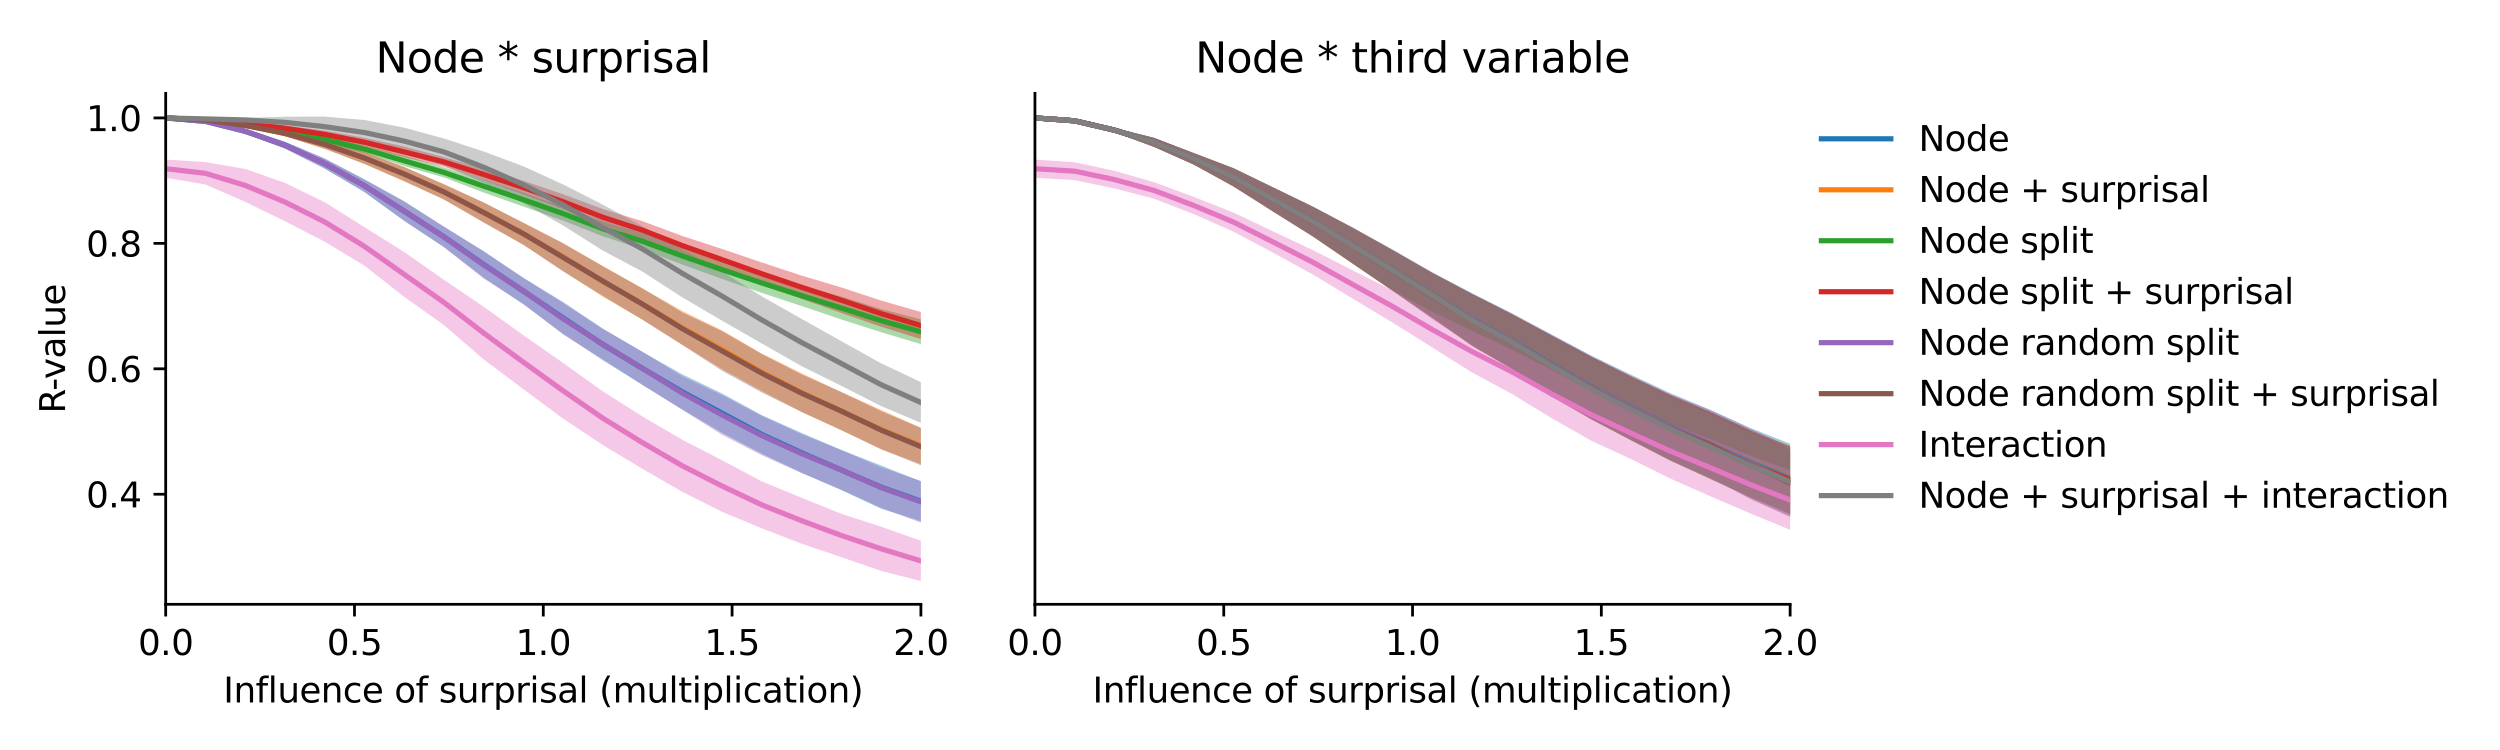 <?xml version="1.0" encoding="utf-8" standalone="no"?>
<!DOCTYPE svg PUBLIC "-//W3C//DTD SVG 1.1//EN"
  "http://www.w3.org/Graphics/SVG/1.1/DTD/svg11.dtd">
<svg xmlns:xlink="http://www.w3.org/1999/xlink" width="720pt" height="216pt" viewBox="0 0 720 216" xmlns="http://www.w3.org/2000/svg" version="1.1">
 <defs>
  <style type="text/css">*{stroke-linejoin: round; stroke-linecap: butt}</style>
 </defs>
 <g id="figure_1">
  <g id="patch_1">
   <path d="M 0 216 
L 720 216 
L 720 0 
L 0 0 
z
" style="fill: #ffffff"/>
  </g>
  <g id="axes_1">
   <g id="patch_2">
    <path d="M 47.72 174.04 
L 265.215 174.04 
L 265.215 26.88 
L 47.72 26.88 
z
" style="fill: #ffffff"/>
   </g>
   <g id="PolyCollection_1">
    <path d="M 47.72 33.963 
L 47.72 33.963 
L 59.167 35.163 
L 70.614 38.466 
L 82.061 42.807 
L 93.508 48.538 
L 104.956 55.283 
L 116.403 63.64 
L 127.85 71.154 
L 139.297 79.972 
L 150.744 87.648 
L 162.191 96.143 
L 173.638 103.812 
L 185.085 110.867 
L 196.532 117.945 
L 207.979 124.675 
L 219.427 130.71 
L 230.874 136.138 
L 242.321 141.174 
L 253.768 146.524 
L 265.215 150.091 
L 265.215 138.623 
L 265.215 138.623 
L 253.768 134.067 
L 242.321 129.594 
L 230.874 124.688 
L 219.427 119.58 
L 207.979 113.342 
L 196.532 107.822 
L 185.085 101.407 
L 173.638 94.623 
L 162.191 86.993 
L 150.744 80.066 
L 139.297 72.353 
L 127.85 65.261 
L 116.403 57.989 
L 104.956 51.662 
L 93.508 45.647 
L 82.061 40.808 
L 70.614 37.139 
L 59.167 34.75 
L 47.72 33.963 
z
" clip-path="url(#p1b47db2b8f)" style="fill: #1f77b4; fill-opacity: 0.4"/>
   </g>
   <g id="PolyCollection_2">
    <path d="M 47.72 33.963 
L 47.72 33.963 
L 59.167 34.707 
L 70.614 36.538 
L 82.061 39.279 
L 93.508 42.862 
L 104.956 47.21 
L 116.403 52.248 
L 127.85 57.428 
L 139.297 63.992 
L 150.744 70.545 
L 162.191 78.033 
L 173.638 85.514 
L 185.085 92.064 
L 196.532 99.327 
L 207.979 106.261 
L 219.427 112.601 
L 230.874 118.627 
L 242.321 123.874 
L 253.768 129.462 
L 265.215 133.579 
L 265.215 123.174 
L 265.215 123.174 
L 253.768 118.02 
L 242.321 112.945 
L 230.874 107.471 
L 219.427 101.819 
L 207.979 95.138 
L 196.532 89.549 
L 185.085 83.08 
L 173.638 76.614 
L 162.191 70.032 
L 150.744 64.172 
L 139.297 58.32 
L 127.85 53.029 
L 116.403 48.077 
L 104.956 43.806 
L 93.508 40.302 
L 82.061 37.55 
L 70.614 35.692 
L 59.167 34.481 
L 47.72 33.963 
z
" clip-path="url(#p1b47db2b8f)" style="fill: #ff7f0e; fill-opacity: 0.4"/>
   </g>
   <g id="PolyCollection_3">
    <path d="M 47.72 33.963 
L 47.72 33.963 
L 59.167 34.885 
L 70.614 36.62 
L 82.061 38.735 
L 93.508 41.205 
L 104.956 44.045 
L 116.403 47.829 
L 127.85 51.097 
L 139.297 55.449 
L 150.744 59.503 
L 162.191 63.555 
L 173.638 68.055 
L 185.085 71.849 
L 196.532 76.213 
L 207.979 80.344 
L 219.427 84.367 
L 230.874 88.133 
L 242.321 92.023 
L 253.768 95.683 
L 265.215 99.118 
L 265.215 91.968 
L 265.215 91.968 
L 253.768 89.016 
L 242.321 85.42 
L 230.874 82.202 
L 219.427 78.636 
L 207.979 75.012 
L 196.532 71.281 
L 185.085 67.162 
L 173.638 63.758 
L 162.191 59.522 
L 150.744 55.535 
L 139.297 51.778 
L 127.85 48.226 
L 116.403 44.8 
L 104.956 41.852 
L 93.508 39.106 
L 82.061 37.086 
L 70.614 35.555 
L 59.167 34.546 
L 47.72 33.963 
z
" clip-path="url(#p1b47db2b8f)" style="fill: #2ca02c; fill-opacity: 0.4"/>
   </g>
   <g id="PolyCollection_4">
    <path d="M 47.72 33.964 
L 47.72 33.964 
L 59.167 34.655 
L 70.614 35.945 
L 82.061 37.686 
L 93.508 39.788 
L 104.956 42.252 
L 116.403 45.283 
L 127.85 48.032 
L 139.297 51.911 
L 150.744 55.99 
L 162.191 60.272 
L 173.638 64.953 
L 185.085 68.911 
L 196.532 73.521 
L 207.979 77.866 
L 219.427 82.125 
L 230.874 86.111 
L 242.321 90.139 
L 253.768 94.1 
L 265.215 97.67 
L 265.215 89.861 
L 265.215 89.861 
L 253.768 86.568 
L 242.321 82.791 
L 230.874 79.38 
L 219.427 75.599 
L 207.979 71.717 
L 196.532 67.975 
L 185.085 63.726 
L 173.638 60.219 
L 162.191 55.963 
L 150.744 52.071 
L 139.297 48.574 
L 127.85 45.261 
L 116.403 42.211 
L 104.956 39.693 
L 93.508 37.628 
L 82.061 36.16 
L 70.614 35.128 
L 59.167 34.438 
L 47.72 33.964 
z
" clip-path="url(#p1b47db2b8f)" style="fill: #d62728; fill-opacity: 0.4"/>
   </g>
   <g id="PolyCollection_5">
    <path d="M 47.72 33.963 
L 47.72 33.963 
L 59.167 35.162 
L 70.614 38.503 
L 82.061 42.767 
L 93.508 48.548 
L 104.956 55.318 
L 116.403 63.534 
L 127.85 71.166 
L 139.297 80.228 
L 150.744 87.518 
L 162.191 96.363 
L 173.638 103.473 
L 185.085 110.915 
L 196.532 118.05 
L 207.979 125.239 
L 219.427 131.125 
L 230.874 136.275 
L 242.321 141.041 
L 253.768 146.256 
L 265.215 150.54 
L 265.215 138.543 
L 265.215 138.543 
L 253.768 134.6 
L 242.321 129.642 
L 230.874 125.061 
L 219.427 119.802 
L 207.979 113.803 
L 196.532 108.416 
L 185.085 101.337 
L 173.638 94.806 
L 162.191 87.276 
L 150.744 80.011 
L 139.297 72.402 
L 127.85 65.303 
L 116.403 58.007 
L 104.956 51.669 
L 93.508 45.667 
L 82.061 40.836 
L 70.614 37.132 
L 59.167 34.749 
L 47.72 33.963 
z
" clip-path="url(#p1b47db2b8f)" style="fill: #9467bd; fill-opacity: 0.4"/>
   </g>
   <g id="PolyCollection_6">
    <path d="M 47.72 33.964 
L 47.72 33.964 
L 59.167 34.708 
L 70.614 36.563 
L 82.061 39.25 
L 93.508 42.865 
L 104.956 47.218 
L 116.403 52.159 
L 127.85 57.467 
L 139.297 64.123 
L 150.744 70.498 
L 162.191 78.185 
L 173.638 85.237 
L 185.085 92.152 
L 196.532 99.371 
L 207.979 106.794 
L 219.427 113.041 
L 230.874 118.684 
L 242.321 123.929 
L 253.768 129.352 
L 265.215 134.013 
L 265.215 123.253 
L 265.215 123.253 
L 253.768 118.39 
L 242.321 112.907 
L 230.874 107.824 
L 219.427 101.978 
L 207.979 95.383 
L 196.532 89.978 
L 185.085 83.122 
L 173.638 76.702 
L 162.191 70.095 
L 150.744 64.166 
L 139.297 58.319 
L 127.85 53.098 
L 116.403 48.102 
L 104.956 43.815 
L 93.508 40.316 
L 82.061 37.568 
L 70.614 35.688 
L 59.167 34.481 
L 47.72 33.964 
z
" clip-path="url(#p1b47db2b8f)" style="fill: #8c564b; fill-opacity: 0.4"/>
   </g>
   <g id="PolyCollection_7">
    <path d="M 47.72 45.963 
L 47.72 51.203 
L 59.167 53.14 
L 70.614 58.131 
L 82.061 63.716 
L 93.508 69.598 
L 104.956 76.503 
L 116.403 85.49 
L 127.85 93.623 
L 139.297 103.503 
L 150.744 112.089 
L 162.191 120.588 
L 173.638 128.184 
L 185.085 135.068 
L 196.532 141.661 
L 207.979 147.412 
L 219.427 152.171 
L 230.874 156.588 
L 242.321 160.469 
L 253.768 164.43 
L 265.215 167.351 
L 265.215 155.741 
L 265.215 155.741 
L 253.768 151.698 
L 242.321 147.981 
L 230.874 143.357 
L 219.427 138.671 
L 207.979 132.582 
L 196.532 126.674 
L 185.085 119.98 
L 173.638 112.736 
L 162.191 104.543 
L 150.744 96.558 
L 139.297 88.34 
L 127.85 80.578 
L 116.403 72.57 
L 104.956 65.417 
L 93.508 58.242 
L 82.061 52.672 
L 70.614 48.652 
L 59.167 46.693 
L 47.72 45.963 
z
" clip-path="url(#p1b47db2b8f)" style="fill: #e377c2; fill-opacity: 0.4"/>
   </g>
   <g id="PolyCollection_8">
    <path d="M 47.72 33.963 
L 47.72 33.964 
L 59.167 34.272 
L 70.614 35.093 
L 82.061 36.878 
L 93.508 39.398 
L 104.956 41.779 
L 116.403 44.507 
L 127.85 47.622 
L 139.297 52.709 
L 150.744 58.496 
L 162.191 64.954 
L 173.638 72.184 
L 185.085 78.262 
L 196.532 85.674 
L 207.979 92.371 
L 219.427 98.954 
L 230.874 105.461 
L 242.321 111.142 
L 253.768 116.964 
L 265.215 121.794 
L 265.215 110.05 
L 265.215 110.05 
L 253.768 104.649 
L 242.321 98.268 
L 230.874 91.847 
L 219.427 85.367 
L 207.979 78.218 
L 196.532 71.831 
L 185.085 65.213 
L 173.638 58.95 
L 162.191 53.133 
L 150.744 47.907 
L 139.297 43.624 
L 127.85 39.895 
L 116.403 36.76 
L 104.956 34.567 
L 93.508 33.569 
L 82.061 33.602 
L 70.614 33.986 
L 59.167 34.209 
L 47.72 33.963 
z
" clip-path="url(#p1b47db2b8f)" style="fill: #7f7f7f; fill-opacity: 0.4"/>
   </g>
   <g id="matplotlib.axis_1">
    <g id="xtick_1">
     <g id="line2d_1">
      <defs>
       <path id="m5ae5a92ce8" d="M 0 0 
L 0 3.5 
" style="stroke: #000000; stroke-width: 0.8"/>
      </defs>
      <g>
       <use xlink:href="#m5ae5a92ce8" x="47.72" y="174.04" style="stroke: #000000; stroke-width: 0.8"/>
      </g>
     </g>
     <g id="text_1">
      <!-- 0.0 -->
      <g transform="translate(39.768 188.638)scale(0.1 -0.1)">
       <defs>
        <path id="DejaVuSans-30" d="M 2034 4250 
Q 1547 4250 1301 3770 
Q 1056 3291 1056 2328 
Q 1056 1369 1301 889 
Q 1547 409 2034 409 
Q 2525 409 2770 889 
Q 3016 1369 3016 2328 
Q 3016 3291 2770 3770 
Q 2525 4250 2034 4250 
z
M 2034 4750 
Q 2819 4750 3233 4129 
Q 3647 3509 3647 2328 
Q 3647 1150 3233 529 
Q 2819 -91 2034 -91 
Q 1250 -91 836 529 
Q 422 1150 422 2328 
Q 422 3509 836 4129 
Q 1250 4750 2034 4750 
z
" transform="scale(0.016)"/>
        <path id="DejaVuSans-2e" d="M 684 794 
L 1344 794 
L 1344 0 
L 684 0 
L 684 794 
z
" transform="scale(0.016)"/>
       </defs>
       <use xlink:href="#DejaVuSans-30"/>
       <use xlink:href="#DejaVuSans-2e" x="63.623"/>
       <use xlink:href="#DejaVuSans-30" x="95.41"/>
      </g>
     </g>
    </g>
    <g id="xtick_2">
     <g id="line2d_2">
      <g>
       <use xlink:href="#m5ae5a92ce8" x="102.094" y="174.04" style="stroke: #000000; stroke-width: 0.8"/>
      </g>
     </g>
     <g id="text_2">
      <!-- 0.5 -->
      <g transform="translate(94.142 188.638)scale(0.1 -0.1)">
       <defs>
        <path id="DejaVuSans-35" d="M 691 4666 
L 3169 4666 
L 3169 4134 
L 1269 4134 
L 1269 2991 
Q 1406 3038 1543 3061 
Q 1681 3084 1819 3084 
Q 2600 3084 3056 2656 
Q 3513 2228 3513 1497 
Q 3513 744 3044 326 
Q 2575 -91 1722 -91 
Q 1428 -91 1123 -41 
Q 819 9 494 109 
L 494 744 
Q 775 591 1075 516 
Q 1375 441 1709 441 
Q 2250 441 2565 725 
Q 2881 1009 2881 1497 
Q 2881 1984 2565 2268 
Q 2250 2553 1709 2553 
Q 1456 2553 1204 2497 
Q 953 2441 691 2322 
L 691 4666 
z
" transform="scale(0.016)"/>
       </defs>
       <use xlink:href="#DejaVuSans-30"/>
       <use xlink:href="#DejaVuSans-2e" x="63.623"/>
       <use xlink:href="#DejaVuSans-35" x="95.41"/>
      </g>
     </g>
    </g>
    <g id="xtick_3">
     <g id="line2d_3">
      <g>
       <use xlink:href="#m5ae5a92ce8" x="156.468" y="174.04" style="stroke: #000000; stroke-width: 0.8"/>
      </g>
     </g>
     <g id="text_3">
      <!-- 1.0 -->
      <g transform="translate(148.516 188.638)scale(0.1 -0.1)">
       <defs>
        <path id="DejaVuSans-31" d="M 794 531 
L 1825 531 
L 1825 4091 
L 703 3866 
L 703 4441 
L 1819 4666 
L 2450 4666 
L 2450 531 
L 3481 531 
L 3481 0 
L 794 0 
L 794 531 
z
" transform="scale(0.016)"/>
       </defs>
       <use xlink:href="#DejaVuSans-31"/>
       <use xlink:href="#DejaVuSans-2e" x="63.623"/>
       <use xlink:href="#DejaVuSans-30" x="95.41"/>
      </g>
     </g>
    </g>
    <g id="xtick_4">
     <g id="line2d_4">
      <g>
       <use xlink:href="#m5ae5a92ce8" x="210.841" y="174.04" style="stroke: #000000; stroke-width: 0.8"/>
      </g>
     </g>
     <g id="text_4">
      <!-- 1.5 -->
      <g transform="translate(202.89 188.638)scale(0.1 -0.1)">
       <use xlink:href="#DejaVuSans-31"/>
       <use xlink:href="#DejaVuSans-2e" x="63.623"/>
       <use xlink:href="#DejaVuSans-35" x="95.41"/>
      </g>
     </g>
    </g>
    <g id="xtick_5">
     <g id="line2d_5">
      <g>
       <use xlink:href="#m5ae5a92ce8" x="265.215" y="174.04" style="stroke: #000000; stroke-width: 0.8"/>
      </g>
     </g>
     <g id="text_5">
      <!-- 2.0 -->
      <g transform="translate(257.263 188.638)scale(0.1 -0.1)">
       <defs>
        <path id="DejaVuSans-32" d="M 1228 531 
L 3431 531 
L 3431 0 
L 469 0 
L 469 531 
Q 828 903 1448 1529 
Q 2069 2156 2228 2338 
Q 2531 2678 2651 2914 
Q 2772 3150 2772 3378 
Q 2772 3750 2511 3984 
Q 2250 4219 1831 4219 
Q 1534 4219 1204 4116 
Q 875 4013 500 3803 
L 500 4441 
Q 881 4594 1212 4672 
Q 1544 4750 1819 4750 
Q 2544 4750 2975 4387 
Q 3406 4025 3406 3419 
Q 3406 3131 3298 2873 
Q 3191 2616 2906 2266 
Q 2828 2175 2409 1742 
Q 1991 1309 1228 531 
z
" transform="scale(0.016)"/>
       </defs>
       <use xlink:href="#DejaVuSans-32"/>
       <use xlink:href="#DejaVuSans-2e" x="63.623"/>
       <use xlink:href="#DejaVuSans-30" x="95.41"/>
      </g>
     </g>
    </g>
    <g id="text_6">
     <!-- Influence of surprisal (multiplication) -->
     <g transform="translate(64.321 202.317)scale(0.1 -0.1)">
      <defs>
       <path id="DejaVuSans-49" d="M 628 4666 
L 1259 4666 
L 1259 0 
L 628 0 
L 628 4666 
z
" transform="scale(0.016)"/>
       <path id="DejaVuSans-6e" d="M 3513 2113 
L 3513 0 
L 2938 0 
L 2938 2094 
Q 2938 2591 2744 2837 
Q 2550 3084 2163 3084 
Q 1697 3084 1428 2787 
Q 1159 2491 1159 1978 
L 1159 0 
L 581 0 
L 581 3500 
L 1159 3500 
L 1159 2956 
Q 1366 3272 1645 3428 
Q 1925 3584 2291 3584 
Q 2894 3584 3203 3211 
Q 3513 2838 3513 2113 
z
" transform="scale(0.016)"/>
       <path id="DejaVuSans-66" d="M 2375 4863 
L 2375 4384 
L 1825 4384 
Q 1516 4384 1395 4259 
Q 1275 4134 1275 3809 
L 1275 3500 
L 2222 3500 
L 2222 3053 
L 1275 3053 
L 1275 0 
L 697 0 
L 697 3053 
L 147 3053 
L 147 3500 
L 697 3500 
L 697 3744 
Q 697 4328 969 4595 
Q 1241 4863 1831 4863 
L 2375 4863 
z
" transform="scale(0.016)"/>
       <path id="DejaVuSans-6c" d="M 603 4863 
L 1178 4863 
L 1178 0 
L 603 0 
L 603 4863 
z
" transform="scale(0.016)"/>
       <path id="DejaVuSans-75" d="M 544 1381 
L 544 3500 
L 1119 3500 
L 1119 1403 
Q 1119 906 1312 657 
Q 1506 409 1894 409 
Q 2359 409 2629 706 
Q 2900 1003 2900 1516 
L 2900 3500 
L 3475 3500 
L 3475 0 
L 2900 0 
L 2900 538 
Q 2691 219 2414 64 
Q 2138 -91 1772 -91 
Q 1169 -91 856 284 
Q 544 659 544 1381 
z
M 1991 3584 
L 1991 3584 
z
" transform="scale(0.016)"/>
       <path id="DejaVuSans-65" d="M 3597 1894 
L 3597 1613 
L 953 1613 
Q 991 1019 1311 708 
Q 1631 397 2203 397 
Q 2534 397 2845 478 
Q 3156 559 3463 722 
L 3463 178 
Q 3153 47 2828 -22 
Q 2503 -91 2169 -91 
Q 1331 -91 842 396 
Q 353 884 353 1716 
Q 353 2575 817 3079 
Q 1281 3584 2069 3584 
Q 2775 3584 3186 3129 
Q 3597 2675 3597 1894 
z
M 3022 2063 
Q 3016 2534 2758 2815 
Q 2500 3097 2075 3097 
Q 1594 3097 1305 2825 
Q 1016 2553 972 2059 
L 3022 2063 
z
" transform="scale(0.016)"/>
       <path id="DejaVuSans-63" d="M 3122 3366 
L 3122 2828 
Q 2878 2963 2633 3030 
Q 2388 3097 2138 3097 
Q 1578 3097 1268 2742 
Q 959 2388 959 1747 
Q 959 1106 1268 751 
Q 1578 397 2138 397 
Q 2388 397 2633 464 
Q 2878 531 3122 666 
L 3122 134 
Q 2881 22 2623 -34 
Q 2366 -91 2075 -91 
Q 1284 -91 818 406 
Q 353 903 353 1747 
Q 353 2603 823 3093 
Q 1294 3584 2113 3584 
Q 2378 3584 2631 3529 
Q 2884 3475 3122 3366 
z
" transform="scale(0.016)"/>
       <path id="DejaVuSans-20" transform="scale(0.016)"/>
       <path id="DejaVuSans-6f" d="M 1959 3097 
Q 1497 3097 1228 2736 
Q 959 2375 959 1747 
Q 959 1119 1226 758 
Q 1494 397 1959 397 
Q 2419 397 2687 759 
Q 2956 1122 2956 1747 
Q 2956 2369 2687 2733 
Q 2419 3097 1959 3097 
z
M 1959 3584 
Q 2709 3584 3137 3096 
Q 3566 2609 3566 1747 
Q 3566 888 3137 398 
Q 2709 -91 1959 -91 
Q 1206 -91 779 398 
Q 353 888 353 1747 
Q 353 2609 779 3096 
Q 1206 3584 1959 3584 
z
" transform="scale(0.016)"/>
       <path id="DejaVuSans-73" d="M 2834 3397 
L 2834 2853 
Q 2591 2978 2328 3040 
Q 2066 3103 1784 3103 
Q 1356 3103 1142 2972 
Q 928 2841 928 2578 
Q 928 2378 1081 2264 
Q 1234 2150 1697 2047 
L 1894 2003 
Q 2506 1872 2764 1633 
Q 3022 1394 3022 966 
Q 3022 478 2636 193 
Q 2250 -91 1575 -91 
Q 1294 -91 989 -36 
Q 684 19 347 128 
L 347 722 
Q 666 556 975 473 
Q 1284 391 1588 391 
Q 1994 391 2212 530 
Q 2431 669 2431 922 
Q 2431 1156 2273 1281 
Q 2116 1406 1581 1522 
L 1381 1569 
Q 847 1681 609 1914 
Q 372 2147 372 2553 
Q 372 3047 722 3315 
Q 1072 3584 1716 3584 
Q 2034 3584 2315 3537 
Q 2597 3491 2834 3397 
z
" transform="scale(0.016)"/>
       <path id="DejaVuSans-72" d="M 2631 2963 
Q 2534 3019 2420 3045 
Q 2306 3072 2169 3072 
Q 1681 3072 1420 2755 
Q 1159 2438 1159 1844 
L 1159 0 
L 581 0 
L 581 3500 
L 1159 3500 
L 1159 2956 
Q 1341 3275 1631 3429 
Q 1922 3584 2338 3584 
Q 2397 3584 2469 3576 
Q 2541 3569 2628 3553 
L 2631 2963 
z
" transform="scale(0.016)"/>
       <path id="DejaVuSans-70" d="M 1159 525 
L 1159 -1331 
L 581 -1331 
L 581 3500 
L 1159 3500 
L 1159 2969 
Q 1341 3281 1617 3432 
Q 1894 3584 2278 3584 
Q 2916 3584 3314 3078 
Q 3713 2572 3713 1747 
Q 3713 922 3314 415 
Q 2916 -91 2278 -91 
Q 1894 -91 1617 61 
Q 1341 213 1159 525 
z
M 3116 1747 
Q 3116 2381 2855 2742 
Q 2594 3103 2138 3103 
Q 1681 3103 1420 2742 
Q 1159 2381 1159 1747 
Q 1159 1113 1420 752 
Q 1681 391 2138 391 
Q 2594 391 2855 752 
Q 3116 1113 3116 1747 
z
" transform="scale(0.016)"/>
       <path id="DejaVuSans-69" d="M 603 3500 
L 1178 3500 
L 1178 0 
L 603 0 
L 603 3500 
z
M 603 4863 
L 1178 4863 
L 1178 4134 
L 603 4134 
L 603 4863 
z
" transform="scale(0.016)"/>
       <path id="DejaVuSans-61" d="M 2194 1759 
Q 1497 1759 1228 1600 
Q 959 1441 959 1056 
Q 959 750 1161 570 
Q 1363 391 1709 391 
Q 2188 391 2477 730 
Q 2766 1069 2766 1631 
L 2766 1759 
L 2194 1759 
z
M 3341 1997 
L 3341 0 
L 2766 0 
L 2766 531 
Q 2569 213 2275 61 
Q 1981 -91 1556 -91 
Q 1019 -91 701 211 
Q 384 513 384 1019 
Q 384 1609 779 1909 
Q 1175 2209 1959 2209 
L 2766 2209 
L 2766 2266 
Q 2766 2663 2505 2880 
Q 2244 3097 1772 3097 
Q 1472 3097 1187 3025 
Q 903 2953 641 2809 
L 641 3341 
Q 956 3463 1253 3523 
Q 1550 3584 1831 3584 
Q 2591 3584 2966 3190 
Q 3341 2797 3341 1997 
z
" transform="scale(0.016)"/>
       <path id="DejaVuSans-28" d="M 1984 4856 
Q 1566 4138 1362 3434 
Q 1159 2731 1159 2009 
Q 1159 1288 1364 580 
Q 1569 -128 1984 -844 
L 1484 -844 
Q 1016 -109 783 600 
Q 550 1309 550 2009 
Q 550 2706 781 3412 
Q 1013 4119 1484 4856 
L 1984 4856 
z
" transform="scale(0.016)"/>
       <path id="DejaVuSans-6d" d="M 3328 2828 
Q 3544 3216 3844 3400 
Q 4144 3584 4550 3584 
Q 5097 3584 5394 3201 
Q 5691 2819 5691 2113 
L 5691 0 
L 5113 0 
L 5113 2094 
Q 5113 2597 4934 2840 
Q 4756 3084 4391 3084 
Q 3944 3084 3684 2787 
Q 3425 2491 3425 1978 
L 3425 0 
L 2847 0 
L 2847 2094 
Q 2847 2600 2669 2842 
Q 2491 3084 2119 3084 
Q 1678 3084 1418 2786 
Q 1159 2488 1159 1978 
L 1159 0 
L 581 0 
L 581 3500 
L 1159 3500 
L 1159 2956 
Q 1356 3278 1631 3431 
Q 1906 3584 2284 3584 
Q 2666 3584 2933 3390 
Q 3200 3197 3328 2828 
z
" transform="scale(0.016)"/>
       <path id="DejaVuSans-74" d="M 1172 4494 
L 1172 3500 
L 2356 3500 
L 2356 3053 
L 1172 3053 
L 1172 1153 
Q 1172 725 1289 603 
Q 1406 481 1766 481 
L 2356 481 
L 2356 0 
L 1766 0 
Q 1100 0 847 248 
Q 594 497 594 1153 
L 594 3053 
L 172 3053 
L 172 3500 
L 594 3500 
L 594 4494 
L 1172 4494 
z
" transform="scale(0.016)"/>
       <path id="DejaVuSans-29" d="M 513 4856 
L 1013 4856 
Q 1481 4119 1714 3412 
Q 1947 2706 1947 2009 
Q 1947 1309 1714 600 
Q 1481 -109 1013 -844 
L 513 -844 
Q 928 -128 1133 580 
Q 1338 1288 1338 2009 
Q 1338 2731 1133 3434 
Q 928 4138 513 4856 
z
" transform="scale(0.016)"/>
      </defs>
      <use xlink:href="#DejaVuSans-49"/>
      <use xlink:href="#DejaVuSans-6e" x="29.492"/>
      <use xlink:href="#DejaVuSans-66" x="92.871"/>
      <use xlink:href="#DejaVuSans-6c" x="128.076"/>
      <use xlink:href="#DejaVuSans-75" x="155.859"/>
      <use xlink:href="#DejaVuSans-65" x="219.238"/>
      <use xlink:href="#DejaVuSans-6e" x="280.762"/>
      <use xlink:href="#DejaVuSans-63" x="344.141"/>
      <use xlink:href="#DejaVuSans-65" x="399.121"/>
      <use xlink:href="#DejaVuSans-20" x="460.645"/>
      <use xlink:href="#DejaVuSans-6f" x="492.432"/>
      <use xlink:href="#DejaVuSans-66" x="553.613"/>
      <use xlink:href="#DejaVuSans-20" x="588.818"/>
      <use xlink:href="#DejaVuSans-73" x="620.605"/>
      <use xlink:href="#DejaVuSans-75" x="672.705"/>
      <use xlink:href="#DejaVuSans-72" x="736.084"/>
      <use xlink:href="#DejaVuSans-70" x="777.197"/>
      <use xlink:href="#DejaVuSans-72" x="840.674"/>
      <use xlink:href="#DejaVuSans-69" x="881.787"/>
      <use xlink:href="#DejaVuSans-73" x="909.57"/>
      <use xlink:href="#DejaVuSans-61" x="961.67"/>
      <use xlink:href="#DejaVuSans-6c" x="1022.949"/>
      <use xlink:href="#DejaVuSans-20" x="1050.732"/>
      <use xlink:href="#DejaVuSans-28" x="1082.52"/>
      <use xlink:href="#DejaVuSans-6d" x="1121.533"/>
      <use xlink:href="#DejaVuSans-75" x="1218.945"/>
      <use xlink:href="#DejaVuSans-6c" x="1282.324"/>
      <use xlink:href="#DejaVuSans-74" x="1310.107"/>
      <use xlink:href="#DejaVuSans-69" x="1349.316"/>
      <use xlink:href="#DejaVuSans-70" x="1377.1"/>
      <use xlink:href="#DejaVuSans-6c" x="1440.576"/>
      <use xlink:href="#DejaVuSans-69" x="1468.359"/>
      <use xlink:href="#DejaVuSans-63" x="1496.143"/>
      <use xlink:href="#DejaVuSans-61" x="1551.123"/>
      <use xlink:href="#DejaVuSans-74" x="1612.402"/>
      <use xlink:href="#DejaVuSans-69" x="1651.611"/>
      <use xlink:href="#DejaVuSans-6f" x="1679.395"/>
      <use xlink:href="#DejaVuSans-6e" x="1740.576"/>
      <use xlink:href="#DejaVuSans-29" x="1803.955"/>
     </g>
    </g>
   </g>
   <g id="matplotlib.axis_2">
    <g id="ytick_1">
     <g id="line2d_6">
      <defs>
       <path id="m110c72bc05" d="M 0 0 
L -3.5 0 
" style="stroke: #000000; stroke-width: 0.8"/>
      </defs>
      <g>
       <use xlink:href="#m110c72bc05" x="47.72" y="142.34" style="stroke: #000000; stroke-width: 0.8"/>
      </g>
     </g>
     <g id="text_7">
      <!-- 0.4 -->
      <g transform="translate(24.817 146.139)scale(0.1 -0.1)">
       <defs>
        <path id="DejaVuSans-34" d="M 2419 4116 
L 825 1625 
L 2419 1625 
L 2419 4116 
z
M 2253 4666 
L 3047 4666 
L 3047 1625 
L 3713 1625 
L 3713 1100 
L 3047 1100 
L 3047 0 
L 2419 0 
L 2419 1100 
L 313 1100 
L 313 1709 
L 2253 4666 
z
" transform="scale(0.016)"/>
       </defs>
       <use xlink:href="#DejaVuSans-30"/>
       <use xlink:href="#DejaVuSans-2e" x="63.623"/>
       <use xlink:href="#DejaVuSans-34" x="95.41"/>
      </g>
     </g>
    </g>
    <g id="ytick_2">
     <g id="line2d_7">
      <g>
       <use xlink:href="#m110c72bc05" x="47.72" y="106.214" style="stroke: #000000; stroke-width: 0.8"/>
      </g>
     </g>
     <g id="text_8">
      <!-- 0.6 -->
      <g transform="translate(24.817 110.013)scale(0.1 -0.1)">
       <defs>
        <path id="DejaVuSans-36" d="M 2113 2584 
Q 1688 2584 1439 2293 
Q 1191 2003 1191 1497 
Q 1191 994 1439 701 
Q 1688 409 2113 409 
Q 2538 409 2786 701 
Q 3034 994 3034 1497 
Q 3034 2003 2786 2293 
Q 2538 2584 2113 2584 
z
M 3366 4563 
L 3366 3988 
Q 3128 4100 2886 4159 
Q 2644 4219 2406 4219 
Q 1781 4219 1451 3797 
Q 1122 3375 1075 2522 
Q 1259 2794 1537 2939 
Q 1816 3084 2150 3084 
Q 2853 3084 3261 2657 
Q 3669 2231 3669 1497 
Q 3669 778 3244 343 
Q 2819 -91 2113 -91 
Q 1303 -91 875 529 
Q 447 1150 447 2328 
Q 447 3434 972 4092 
Q 1497 4750 2381 4750 
Q 2619 4750 2861 4703 
Q 3103 4656 3366 4563 
z
" transform="scale(0.016)"/>
       </defs>
       <use xlink:href="#DejaVuSans-30"/>
       <use xlink:href="#DejaVuSans-2e" x="63.623"/>
       <use xlink:href="#DejaVuSans-36" x="95.41"/>
      </g>
     </g>
    </g>
    <g id="ytick_3">
     <g id="line2d_8">
      <g>
       <use xlink:href="#m110c72bc05" x="47.72" y="70.089" style="stroke: #000000; stroke-width: 0.8"/>
      </g>
     </g>
     <g id="text_9">
      <!-- 0.8 -->
      <g transform="translate(24.817 73.888)scale(0.1 -0.1)">
       <defs>
        <path id="DejaVuSans-38" d="M 2034 2216 
Q 1584 2216 1326 1975 
Q 1069 1734 1069 1313 
Q 1069 891 1326 650 
Q 1584 409 2034 409 
Q 2484 409 2743 651 
Q 3003 894 3003 1313 
Q 3003 1734 2745 1975 
Q 2488 2216 2034 2216 
z
M 1403 2484 
Q 997 2584 770 2862 
Q 544 3141 544 3541 
Q 544 4100 942 4425 
Q 1341 4750 2034 4750 
Q 2731 4750 3128 4425 
Q 3525 4100 3525 3541 
Q 3525 3141 3298 2862 
Q 3072 2584 2669 2484 
Q 3125 2378 3379 2068 
Q 3634 1759 3634 1313 
Q 3634 634 3220 271 
Q 2806 -91 2034 -91 
Q 1263 -91 848 271 
Q 434 634 434 1313 
Q 434 1759 690 2068 
Q 947 2378 1403 2484 
z
M 1172 3481 
Q 1172 3119 1398 2916 
Q 1625 2713 2034 2713 
Q 2441 2713 2670 2916 
Q 2900 3119 2900 3481 
Q 2900 3844 2670 4047 
Q 2441 4250 2034 4250 
Q 1625 4250 1398 4047 
Q 1172 3844 1172 3481 
z
" transform="scale(0.016)"/>
       </defs>
       <use xlink:href="#DejaVuSans-30"/>
       <use xlink:href="#DejaVuSans-2e" x="63.623"/>
       <use xlink:href="#DejaVuSans-38" x="95.41"/>
      </g>
     </g>
    </g>
    <g id="ytick_4">
     <g id="line2d_9">
      <g>
       <use xlink:href="#m110c72bc05" x="47.72" y="33.963" style="stroke: #000000; stroke-width: 0.8"/>
      </g>
     </g>
     <g id="text_10">
      <!-- 1.0 -->
      <g transform="translate(24.817 37.762)scale(0.1 -0.1)">
       <use xlink:href="#DejaVuSans-31"/>
       <use xlink:href="#DejaVuSans-2e" x="63.623"/>
       <use xlink:href="#DejaVuSans-30" x="95.41"/>
      </g>
     </g>
    </g>
    <g id="text_11">
     <!-- R-value -->
     <g transform="translate(18.737 119.065)rotate(-90)scale(0.1 -0.1)">
      <defs>
       <path id="DejaVuSans-52" d="M 2841 2188 
Q 3044 2119 3236 1894 
Q 3428 1669 3622 1275 
L 4263 0 
L 3584 0 
L 2988 1197 
Q 2756 1666 2539 1819 
Q 2322 1972 1947 1972 
L 1259 1972 
L 1259 0 
L 628 0 
L 628 4666 
L 2053 4666 
Q 2853 4666 3247 4331 
Q 3641 3997 3641 3322 
Q 3641 2881 3436 2590 
Q 3231 2300 2841 2188 
z
M 1259 4147 
L 1259 2491 
L 2053 2491 
Q 2509 2491 2742 2702 
Q 2975 2913 2975 3322 
Q 2975 3731 2742 3939 
Q 2509 4147 2053 4147 
L 1259 4147 
z
" transform="scale(0.016)"/>
       <path id="DejaVuSans-2d" d="M 313 2009 
L 1997 2009 
L 1997 1497 
L 313 1497 
L 313 2009 
z
" transform="scale(0.016)"/>
       <path id="DejaVuSans-76" d="M 191 3500 
L 800 3500 
L 1894 563 
L 2988 3500 
L 3597 3500 
L 2284 0 
L 1503 0 
L 191 3500 
z
" transform="scale(0.016)"/>
      </defs>
      <use xlink:href="#DejaVuSans-52"/>
      <use xlink:href="#DejaVuSans-2d" x="65.482"/>
      <use xlink:href="#DejaVuSans-76" x="98.941"/>
      <use xlink:href="#DejaVuSans-61" x="158.121"/>
      <use xlink:href="#DejaVuSans-6c" x="219.4"/>
      <use xlink:href="#DejaVuSans-75" x="247.184"/>
      <use xlink:href="#DejaVuSans-65" x="310.562"/>
     </g>
    </g>
   </g>
   <g id="line2d_10">
    <path d="M 47.72 33.963 
L 59.167 34.957 
L 70.614 37.803 
L 82.061 41.808 
L 93.508 47.093 
L 104.956 53.472 
L 116.403 60.815 
L 127.85 68.208 
L 139.297 76.163 
L 150.744 83.857 
L 162.191 91.568 
L 173.638 99.218 
L 185.085 106.137 
L 196.532 112.884 
L 207.979 119.009 
L 219.427 125.145 
L 230.874 130.413 
L 242.321 135.384 
L 253.768 140.296 
L 265.215 144.357 
" clip-path="url(#p1b47db2b8f)" style="fill: none; stroke: #1f77b4; stroke-width: 1.5; stroke-linecap: square"/>
   </g>
   <g id="line2d_11">
    <path d="M 47.72 33.963 
L 59.167 34.594 
L 70.614 36.115 
L 82.061 38.414 
L 93.508 41.582 
L 104.956 45.508 
L 116.403 50.162 
L 127.85 55.228 
L 139.297 61.156 
L 150.744 67.358 
L 162.191 74.033 
L 173.638 81.064 
L 185.085 87.572 
L 196.532 94.438 
L 207.979 100.699 
L 219.427 107.21 
L 230.874 113.049 
L 242.321 118.409 
L 253.768 123.741 
L 265.215 128.376 
" clip-path="url(#p1b47db2b8f)" style="fill: none; stroke: #ff7f0e; stroke-width: 1.5; stroke-linecap: square"/>
   </g>
   <g id="line2d_12">
    <path d="M 47.72 33.963 
L 59.167 34.715 
L 70.614 36.088 
L 82.061 37.911 
L 93.508 40.156 
L 104.956 42.949 
L 116.403 46.315 
L 127.85 49.661 
L 139.297 53.614 
L 150.744 57.519 
L 162.191 61.539 
L 173.638 65.906 
L 185.085 69.506 
L 196.532 73.747 
L 207.979 77.678 
L 219.427 81.501 
L 230.874 85.168 
L 242.321 88.722 
L 253.768 92.35 
L 265.215 95.543 
" clip-path="url(#p1b47db2b8f)" style="fill: none; stroke: #2ca02c; stroke-width: 1.5; stroke-linecap: square"/>
   </g>
   <g id="line2d_13">
    <path d="M 47.72 33.964 
L 59.167 34.546 
L 70.614 35.536 
L 82.061 36.923 
L 93.508 38.708 
L 104.956 40.973 
L 116.403 43.747 
L 127.85 46.647 
L 139.297 50.243 
L 150.744 54.03 
L 162.191 58.117 
L 173.638 62.586 
L 185.085 66.318 
L 196.532 70.748 
L 207.979 74.792 
L 219.427 78.862 
L 230.874 82.745 
L 242.321 86.465 
L 253.768 90.334 
L 265.215 93.765 
" clip-path="url(#p1b47db2b8f)" style="fill: none; stroke: #d62728; stroke-width: 1.5; stroke-linecap: square"/>
   </g>
   <g id="line2d_14">
    <path d="M 47.72 33.963 
L 59.167 34.955 
L 70.614 37.818 
L 82.061 41.802 
L 93.508 47.108 
L 104.956 53.493 
L 116.403 60.771 
L 127.85 68.234 
L 139.297 76.315 
L 150.744 83.765 
L 162.191 91.819 
L 173.638 99.139 
L 185.085 106.126 
L 196.532 113.233 
L 207.979 119.521 
L 219.427 125.464 
L 230.874 130.668 
L 242.321 135.342 
L 253.768 140.428 
L 265.215 144.541 
" clip-path="url(#p1b47db2b8f)" style="fill: none; stroke: #9467bd; stroke-width: 1.5; stroke-linecap: square"/>
   </g>
   <g id="line2d_15">
    <path d="M 47.72 33.964 
L 59.167 34.594 
L 70.614 36.125 
L 82.061 38.409 
L 93.508 41.59 
L 104.956 45.516 
L 116.403 50.13 
L 127.85 55.283 
L 139.297 61.221 
L 150.744 67.332 
L 162.191 74.14 
L 173.638 80.97 
L 185.085 87.637 
L 196.532 94.674 
L 207.979 101.088 
L 219.427 107.51 
L 230.874 113.254 
L 242.321 118.418 
L 253.768 123.871 
L 265.215 128.633 
" clip-path="url(#p1b47db2b8f)" style="fill: none; stroke: #8c564b; stroke-width: 1.5; stroke-linecap: square"/>
   </g>
   <g id="line2d_16">
    <path d="M 47.72 48.583 
L 59.167 49.917 
L 70.614 53.392 
L 82.061 58.194 
L 93.508 63.92 
L 104.956 70.96 
L 116.403 79.03 
L 127.85 87.1 
L 139.297 95.922 
L 150.744 104.324 
L 162.191 112.565 
L 173.638 120.46 
L 185.085 127.524 
L 196.532 134.168 
L 207.979 139.997 
L 219.427 145.421 
L 230.874 149.973 
L 242.321 154.225 
L 253.768 158.064 
L 265.215 161.546 
" clip-path="url(#p1b47db2b8f)" style="fill: none; stroke: #e377c2; stroke-width: 1.5; stroke-linecap: square"/>
   </g>
   <g id="line2d_17">
    <path d="M 47.72 33.963 
L 59.167 34.24 
L 70.614 34.54 
L 82.061 35.24 
L 93.508 36.483 
L 104.956 38.173 
L 116.403 40.633 
L 127.85 43.759 
L 139.297 48.166 
L 150.744 53.202 
L 162.191 59.043 
L 173.638 65.567 
L 185.085 71.738 
L 196.532 78.752 
L 207.979 85.295 
L 219.427 92.16 
L 230.874 98.654 
L 242.321 104.705 
L 253.768 110.806 
L 265.215 115.922 
" clip-path="url(#p1b47db2b8f)" style="fill: none; stroke: #7f7f7f; stroke-width: 1.5; stroke-linecap: square"/>
   </g>
   <g id="patch_3">
    <path d="M 47.72 174.04 
L 47.72 26.88 
" style="fill: none; stroke: #000000; stroke-width: 0.8; stroke-linejoin: miter; stroke-linecap: square"/>
   </g>
   <g id="patch_4">
    <path d="M 47.72 174.04 
L 265.215 174.04 
" style="fill: none; stroke: #000000; stroke-width: 0.8; stroke-linejoin: miter; stroke-linecap: square"/>
   </g>
   <g id="text_12">
    <!-- Node * surprisal -->
    <g transform="translate(108.186 20.88)scale(0.12 -0.12)">
     <defs>
      <path id="DejaVuSans-4e" d="M 628 4666 
L 1478 4666 
L 3547 763 
L 3547 4666 
L 4159 4666 
L 4159 0 
L 3309 0 
L 1241 3903 
L 1241 0 
L 628 0 
L 628 4666 
z
" transform="scale(0.016)"/>
      <path id="DejaVuSans-64" d="M 2906 2969 
L 2906 4863 
L 3481 4863 
L 3481 0 
L 2906 0 
L 2906 525 
Q 2725 213 2448 61 
Q 2172 -91 1784 -91 
Q 1150 -91 751 415 
Q 353 922 353 1747 
Q 353 2572 751 3078 
Q 1150 3584 1784 3584 
Q 2172 3584 2448 3432 
Q 2725 3281 2906 2969 
z
M 947 1747 
Q 947 1113 1208 752 
Q 1469 391 1925 391 
Q 2381 391 2643 752 
Q 2906 1113 2906 1747 
Q 2906 2381 2643 2742 
Q 2381 3103 1925 3103 
Q 1469 3103 1208 2742 
Q 947 2381 947 1747 
z
" transform="scale(0.016)"/>
      <path id="DejaVuSans-2a" d="M 3009 3897 
L 1888 3291 
L 3009 2681 
L 2828 2375 
L 1778 3009 
L 1778 1831 
L 1422 1831 
L 1422 3009 
L 372 2375 
L 191 2681 
L 1313 3291 
L 191 3897 
L 372 4206 
L 1422 3572 
L 1422 4750 
L 1778 4750 
L 1778 3572 
L 2828 4206 
L 3009 3897 
z
" transform="scale(0.016)"/>
     </defs>
     <use xlink:href="#DejaVuSans-4e"/>
     <use xlink:href="#DejaVuSans-6f" x="74.805"/>
     <use xlink:href="#DejaVuSans-64" x="135.986"/>
     <use xlink:href="#DejaVuSans-65" x="199.463"/>
     <use xlink:href="#DejaVuSans-20" x="260.986"/>
     <use xlink:href="#DejaVuSans-2a" x="292.773"/>
     <use xlink:href="#DejaVuSans-20" x="342.773"/>
     <use xlink:href="#DejaVuSans-73" x="374.561"/>
     <use xlink:href="#DejaVuSans-75" x="426.66"/>
     <use xlink:href="#DejaVuSans-72" x="490.039"/>
     <use xlink:href="#DejaVuSans-70" x="531.152"/>
     <use xlink:href="#DejaVuSans-72" x="594.629"/>
     <use xlink:href="#DejaVuSans-69" x="635.742"/>
     <use xlink:href="#DejaVuSans-73" x="663.525"/>
     <use xlink:href="#DejaVuSans-61" x="715.625"/>
     <use xlink:href="#DejaVuSans-6c" x="776.904"/>
    </g>
   </g>
  </g>
  <g id="axes_2">
   <g id="patch_5">
    <path d="M 298.065 174.04 
L 515.56 174.04 
L 515.56 26.88 
L 298.065 26.88 
z
" style="fill: #ffffff"/>
   </g>
   <g id="PolyCollection_9">
    <path d="M 298.065 33.963 
L 298.065 33.963 
L 309.512 35.008 
L 320.959 38.075 
L 332.406 42.277 
L 343.853 47.375 
L 355.301 53.681 
L 366.748 60.831 
L 378.195 68.024 
L 389.642 75.843 
L 401.089 83.558 
L 412.536 91.291 
L 423.983 99.386 
L 435.43 106.017 
L 446.877 113.686 
L 458.324 120.543 
L 469.772 126.615 
L 481.219 132.506 
L 492.666 137.82 
L 504.113 143.169 
L 515.56 148.02 
L 515.56 127.786 
L 515.56 127.786 
L 504.113 123.276 
L 492.666 118.083 
L 481.219 113.289 
L 469.772 107.935 
L 458.324 102.418 
L 446.877 96.344 
L 435.43 90.194 
L 423.983 84.467 
L 412.536 78.457 
L 401.089 71.874 
L 389.642 65.552 
L 378.195 59.521 
L 366.748 54.001 
L 355.301 48.441 
L 343.853 44.104 
L 332.406 39.735 
L 320.959 36.862 
L 309.512 34.583 
L 298.065 33.963 
z
" clip-path="url(#p4463e0a7f9)" style="fill: #1f77b4; fill-opacity: 0.4"/>
   </g>
   <g id="PolyCollection_10">
    <path d="M 298.065 33.963 
L 298.065 33.963 
L 309.512 35.01 
L 320.959 38.091 
L 332.406 42.293 
L 343.853 47.395 
L 355.301 53.724 
L 366.748 60.898 
L 378.195 68.094 
L 389.642 75.93 
L 401.089 83.665 
L 412.536 91.406 
L 423.983 99.534 
L 435.43 106.157 
L 446.877 113.839 
L 458.324 120.696 
L 469.772 126.764 
L 481.219 132.644 
L 492.666 137.901 
L 504.113 143.147 
L 515.56 147.933 
L 515.56 128.443 
L 515.56 128.443 
L 504.113 123.844 
L 492.666 118.577 
L 481.219 113.727 
L 469.772 108.321 
L 458.324 102.75 
L 446.877 96.661 
L 435.43 90.469 
L 423.983 84.701 
L 412.536 78.659 
L 401.089 72.027 
L 389.642 65.663 
L 378.195 59.602 
L 366.748 54.058 
L 355.301 48.468 
L 343.853 44.124 
L 332.406 39.748 
L 320.959 36.864 
L 309.512 34.585 
L 298.065 33.963 
z
" clip-path="url(#p4463e0a7f9)" style="fill: #ff7f0e; fill-opacity: 0.4"/>
   </g>
   <g id="PolyCollection_11">
    <path d="M 298.065 33.963 
L 298.065 33.963 
L 309.512 35.009 
L 320.959 38.085 
L 332.406 42.289 
L 343.853 47.396 
L 355.301 53.731 
L 366.748 60.929 
L 378.195 68.113 
L 389.642 75.957 
L 401.089 83.702 
L 412.536 91.453 
L 423.983 99.582 
L 435.43 106.182 
L 446.877 113.877 
L 458.324 120.725 
L 469.772 126.79 
L 481.219 132.678 
L 492.666 137.887 
L 504.113 143.153 
L 515.56 147.894 
L 515.56 128.431 
L 515.56 128.431 
L 504.113 123.91 
L 492.666 118.704 
L 481.219 113.755 
L 469.772 108.326 
L 458.324 102.774 
L 446.877 96.643 
L 435.43 90.417 
L 423.983 84.657 
L 412.536 78.634 
L 401.089 72.008 
L 389.642 65.658 
L 378.195 59.613 
L 366.748 54.055 
L 355.301 48.487 
L 343.853 44.144 
L 332.406 39.766 
L 320.959 36.873 
L 309.512 34.588 
L 298.065 33.963 
z
" clip-path="url(#p4463e0a7f9)" style="fill: #2ca02c; fill-opacity: 0.4"/>
   </g>
   <g id="PolyCollection_12">
    <path d="M 298.065 33.964 
L 298.065 33.964 
L 309.512 35.012 
L 320.959 38.098 
L 332.406 42.31 
L 343.853 47.423 
L 355.301 53.777 
L 366.748 60.989 
L 378.195 68.181 
L 389.642 76.043 
L 401.089 83.802 
L 412.536 91.548 
L 423.983 99.685 
L 435.43 106.295 
L 446.877 113.976 
L 458.324 120.801 
L 469.772 126.87 
L 481.219 132.717 
L 492.666 137.939 
L 504.113 143.157 
L 515.56 147.897 
L 515.56 128.609 
L 515.56 128.609 
L 504.113 124.075 
L 492.666 118.828 
L 481.219 113.877 
L 469.772 108.455 
L 458.324 102.876 
L 446.877 96.769 
L 435.43 90.509 
L 423.983 84.723 
L 412.536 78.701 
L 401.089 72.047 
L 389.642 65.681 
L 378.195 59.636 
L 366.748 54.071 
L 355.301 48.493 
L 343.853 44.151 
L 332.406 39.768 
L 320.959 36.877 
L 309.512 34.59 
L 298.065 33.964 
z
" clip-path="url(#p4463e0a7f9)" style="fill: #d62728; fill-opacity: 0.4"/>
   </g>
   <g id="PolyCollection_13">
    <path d="M 298.065 33.963 
L 298.065 33.963 
L 309.512 35.009 
L 320.959 38.069 
L 332.406 42.297 
L 343.853 47.419 
L 355.301 53.582 
L 366.748 60.972 
L 378.195 68.076 
L 389.642 75.796 
L 401.089 83.655 
L 412.536 91.776 
L 423.983 99.375 
L 435.43 106.171 
L 446.877 114.207 
L 458.324 120.658 
L 469.772 126.553 
L 481.219 132.565 
L 492.666 137.475 
L 504.113 143.718 
L 515.56 148.89 
L 515.56 128.807 
L 515.56 128.807 
L 504.113 123.423 
L 492.666 118.114 
L 481.219 113.648 
L 469.772 108.383 
L 458.324 102.544 
L 446.877 96.425 
L 435.43 90.406 
L 423.983 84.579 
L 412.536 78.484 
L 401.089 72.077 
L 389.642 65.64 
L 378.195 59.584 
L 366.748 54.036 
L 355.301 48.564 
L 343.853 44.144 
L 332.406 39.684 
L 320.959 36.866 
L 309.512 34.585 
L 298.065 33.963 
z
" clip-path="url(#p4463e0a7f9)" style="fill: #9467bd; fill-opacity: 0.4"/>
   </g>
   <g id="PolyCollection_14">
    <path d="M 298.065 33.964 
L 298.065 33.964 
L 309.512 35.011 
L 320.959 38.085 
L 332.406 42.313 
L 343.853 47.439 
L 355.301 53.628 
L 366.748 61.035 
L 378.195 68.147 
L 389.642 75.876 
L 401.089 83.754 
L 412.536 91.877 
L 423.983 99.518 
L 435.43 106.301 
L 446.877 114.342 
L 458.324 120.803 
L 469.772 126.717 
L 481.219 132.712 
L 492.666 137.553 
L 504.113 143.663 
L 515.56 148.783 
L 515.56 129.444 
L 515.56 129.444 
L 504.113 123.973 
L 492.666 118.618 
L 481.219 114.086 
L 469.772 108.761 
L 458.324 102.847 
L 446.877 96.743 
L 435.43 90.689 
L 423.983 84.812 
L 412.536 78.682 
L 401.089 72.242 
L 389.642 65.758 
L 378.195 59.658 
L 366.748 54.095 
L 355.301 48.593 
L 343.853 44.163 
L 332.406 39.697 
L 320.959 36.868 
L 309.512 34.587 
L 298.065 33.964 
z
" clip-path="url(#p4463e0a7f9)" style="fill: #8c564b; fill-opacity: 0.4"/>
   </g>
   <g id="PolyCollection_15">
    <path d="M 298.065 45.963 
L 298.065 51.203 
L 309.512 51.88 
L 320.959 54.252 
L 332.406 57.252 
L 343.853 61.681 
L 355.301 66.734 
L 366.748 72.837 
L 378.195 79.104 
L 389.642 86.048 
L 401.089 92.929 
L 412.536 100.093 
L 423.983 107.289 
L 435.43 113.447 
L 446.877 120.432 
L 458.324 126.951 
L 469.772 132.231 
L 481.219 137.906 
L 492.666 142.962 
L 504.113 147.883 
L 515.56 152.586 
L 515.56 135.432 
L 515.56 135.432 
L 504.113 131.269 
L 492.666 126.522 
L 481.219 122.097 
L 469.772 117.346 
L 458.324 111.947 
L 446.877 106.495 
L 435.43 100.712 
L 423.983 95.286 
L 412.536 89.798 
L 401.089 83.65 
L 389.642 77.904 
L 378.195 72.074 
L 366.748 66.677 
L 355.301 61.25 
L 343.853 56.737 
L 332.406 52.48 
L 320.959 49.203 
L 309.512 46.733 
L 298.065 45.963 
z
" clip-path="url(#p4463e0a7f9)" style="fill: #e377c2; fill-opacity: 0.4"/>
   </g>
   <g id="PolyCollection_16">
    <path d="M 298.065 33.963 
L 298.065 33.964 
L 309.512 35.013 
L 320.959 38.103 
L 332.406 42.314 
L 343.853 47.399 
L 355.301 53.758 
L 366.748 60.936 
L 378.195 68.119 
L 389.642 75.95 
L 401.089 83.69 
L 412.536 91.405 
L 423.983 99.508 
L 435.43 106.134 
L 446.877 113.824 
L 458.324 120.691 
L 469.772 126.78 
L 481.219 132.725 
L 492.666 138.046 
L 504.113 143.306 
L 515.56 148.207 
L 515.56 129.432 
L 515.56 129.432 
L 504.113 124.796 
L 492.666 119.472 
L 481.219 114.514 
L 469.772 109.033 
L 458.324 103.369 
L 446.877 97.2 
L 435.43 90.898 
L 423.983 85.043 
L 412.536 78.915 
L 401.089 72.168 
L 389.642 65.757 
L 378.195 59.648 
L 366.748 54.087 
L 355.301 48.467 
L 343.853 44.128 
L 332.406 39.753 
L 320.959 36.868 
L 309.512 34.587 
L 298.065 33.963 
z
" clip-path="url(#p4463e0a7f9)" style="fill: #7f7f7f; fill-opacity: 0.4"/>
   </g>
   <g id="matplotlib.axis_3">
    <g id="xtick_6">
     <g id="line2d_18">
      <g>
       <use xlink:href="#m5ae5a92ce8" x="298.065" y="174.04" style="stroke: #000000; stroke-width: 0.8"/>
      </g>
     </g>
     <g id="text_13">
      <!-- 0.0 -->
      <g transform="translate(290.113 188.638)scale(0.1 -0.1)">
       <use xlink:href="#DejaVuSans-30"/>
       <use xlink:href="#DejaVuSans-2e" x="63.623"/>
       <use xlink:href="#DejaVuSans-30" x="95.41"/>
      </g>
     </g>
    </g>
    <g id="xtick_7">
     <g id="line2d_19">
      <g>
       <use xlink:href="#m5ae5a92ce8" x="352.439" y="174.04" style="stroke: #000000; stroke-width: 0.8"/>
      </g>
     </g>
     <g id="text_14">
      <!-- 0.5 -->
      <g transform="translate(344.487 188.638)scale(0.1 -0.1)">
       <use xlink:href="#DejaVuSans-30"/>
       <use xlink:href="#DejaVuSans-2e" x="63.623"/>
       <use xlink:href="#DejaVuSans-35" x="95.41"/>
      </g>
     </g>
    </g>
    <g id="xtick_8">
     <g id="line2d_20">
      <g>
       <use xlink:href="#m5ae5a92ce8" x="406.812" y="174.04" style="stroke: #000000; stroke-width: 0.8"/>
      </g>
     </g>
     <g id="text_15">
      <!-- 1.0 -->
      <g transform="translate(398.861 188.638)scale(0.1 -0.1)">
       <use xlink:href="#DejaVuSans-31"/>
       <use xlink:href="#DejaVuSans-2e" x="63.623"/>
       <use xlink:href="#DejaVuSans-30" x="95.41"/>
      </g>
     </g>
    </g>
    <g id="xtick_9">
     <g id="line2d_21">
      <g>
       <use xlink:href="#m5ae5a92ce8" x="461.186" y="174.04" style="stroke: #000000; stroke-width: 0.8"/>
      </g>
     </g>
     <g id="text_16">
      <!-- 1.5 -->
      <g transform="translate(453.235 188.638)scale(0.1 -0.1)">
       <use xlink:href="#DejaVuSans-31"/>
       <use xlink:href="#DejaVuSans-2e" x="63.623"/>
       <use xlink:href="#DejaVuSans-35" x="95.41"/>
      </g>
     </g>
    </g>
    <g id="xtick_10">
     <g id="line2d_22">
      <g>
       <use xlink:href="#m5ae5a92ce8" x="515.56" y="174.04" style="stroke: #000000; stroke-width: 0.8"/>
      </g>
     </g>
     <g id="text_17">
      <!-- 2.0 -->
      <g transform="translate(507.608 188.638)scale(0.1 -0.1)">
       <use xlink:href="#DejaVuSans-32"/>
       <use xlink:href="#DejaVuSans-2e" x="63.623"/>
       <use xlink:href="#DejaVuSans-30" x="95.41"/>
      </g>
     </g>
    </g>
    <g id="text_18">
     <!-- Influence of surprisal (multiplication) -->
     <g transform="translate(314.666 202.317)scale(0.1 -0.1)">
      <use xlink:href="#DejaVuSans-49"/>
      <use xlink:href="#DejaVuSans-6e" x="29.492"/>
      <use xlink:href="#DejaVuSans-66" x="92.871"/>
      <use xlink:href="#DejaVuSans-6c" x="128.076"/>
      <use xlink:href="#DejaVuSans-75" x="155.859"/>
      <use xlink:href="#DejaVuSans-65" x="219.238"/>
      <use xlink:href="#DejaVuSans-6e" x="280.762"/>
      <use xlink:href="#DejaVuSans-63" x="344.141"/>
      <use xlink:href="#DejaVuSans-65" x="399.121"/>
      <use xlink:href="#DejaVuSans-20" x="460.645"/>
      <use xlink:href="#DejaVuSans-6f" x="492.432"/>
      <use xlink:href="#DejaVuSans-66" x="553.613"/>
      <use xlink:href="#DejaVuSans-20" x="588.818"/>
      <use xlink:href="#DejaVuSans-73" x="620.605"/>
      <use xlink:href="#DejaVuSans-75" x="672.705"/>
      <use xlink:href="#DejaVuSans-72" x="736.084"/>
      <use xlink:href="#DejaVuSans-70" x="777.197"/>
      <use xlink:href="#DejaVuSans-72" x="840.674"/>
      <use xlink:href="#DejaVuSans-69" x="881.787"/>
      <use xlink:href="#DejaVuSans-73" x="909.57"/>
      <use xlink:href="#DejaVuSans-61" x="961.67"/>
      <use xlink:href="#DejaVuSans-6c" x="1022.949"/>
      <use xlink:href="#DejaVuSans-20" x="1050.732"/>
      <use xlink:href="#DejaVuSans-28" x="1082.52"/>
      <use xlink:href="#DejaVuSans-6d" x="1121.533"/>
      <use xlink:href="#DejaVuSans-75" x="1218.945"/>
      <use xlink:href="#DejaVuSans-6c" x="1282.324"/>
      <use xlink:href="#DejaVuSans-74" x="1310.107"/>
      <use xlink:href="#DejaVuSans-69" x="1349.316"/>
      <use xlink:href="#DejaVuSans-70" x="1377.1"/>
      <use xlink:href="#DejaVuSans-6c" x="1440.576"/>
      <use xlink:href="#DejaVuSans-69" x="1468.359"/>
      <use xlink:href="#DejaVuSans-63" x="1496.143"/>
      <use xlink:href="#DejaVuSans-61" x="1551.123"/>
      <use xlink:href="#DejaVuSans-74" x="1612.402"/>
      <use xlink:href="#DejaVuSans-69" x="1651.611"/>
      <use xlink:href="#DejaVuSans-6f" x="1679.395"/>
      <use xlink:href="#DejaVuSans-6e" x="1740.576"/>
      <use xlink:href="#DejaVuSans-29" x="1803.955"/>
     </g>
    </g>
   </g>
   <g id="line2d_23">
    <path d="M 298.065 33.963 
L 309.512 34.796 
L 320.959 37.468 
L 332.406 41.006 
L 343.853 45.74 
L 355.301 51.061 
L 366.748 57.416 
L 378.195 63.772 
L 389.642 70.697 
L 401.089 77.716 
L 412.536 84.874 
L 423.983 91.926 
L 435.43 98.106 
L 446.877 105.015 
L 458.324 111.481 
L 469.772 117.275 
L 481.219 122.898 
L 492.666 127.952 
L 504.113 133.223 
L 515.56 137.903 
" clip-path="url(#p4463e0a7f9)" style="fill: none; stroke: #1f77b4; stroke-width: 1.5; stroke-linecap: square"/>
   </g>
   <g id="line2d_24">
    <path d="M 298.065 33.963 
L 309.512 34.797 
L 320.959 37.477 
L 332.406 41.021 
L 343.853 45.76 
L 355.301 51.096 
L 366.748 57.478 
L 378.195 63.848 
L 389.642 70.796 
L 401.089 77.846 
L 412.536 85.033 
L 423.983 92.117 
L 435.43 98.313 
L 446.877 105.25 
L 458.324 111.723 
L 469.772 117.543 
L 481.219 123.185 
L 492.666 128.239 
L 504.113 133.495 
L 515.56 138.188 
" clip-path="url(#p4463e0a7f9)" style="fill: none; stroke: #ff7f0e; stroke-width: 1.5; stroke-linecap: square"/>
   </g>
   <g id="line2d_25">
    <path d="M 298.065 33.963 
L 309.512 34.799 
L 320.959 37.479 
L 332.406 41.027 
L 343.853 45.77 
L 355.301 51.109 
L 366.748 57.492 
L 378.195 63.863 
L 389.642 70.808 
L 401.089 77.855 
L 412.536 85.043 
L 423.983 92.119 
L 435.43 98.3 
L 446.877 105.26 
L 458.324 111.75 
L 469.772 117.558 
L 481.219 123.216 
L 492.666 128.295 
L 504.113 133.532 
L 515.56 138.162 
" clip-path="url(#p4463e0a7f9)" style="fill: none; stroke: #2ca02c; stroke-width: 1.5; stroke-linecap: square"/>
   </g>
   <g id="line2d_26">
    <path d="M 298.065 33.964 
L 309.512 34.801 
L 320.959 37.487 
L 332.406 41.039 
L 343.853 45.787 
L 355.301 51.135 
L 366.748 57.53 
L 378.195 63.909 
L 389.642 70.862 
L 401.089 77.925 
L 412.536 85.124 
L 423.983 92.204 
L 435.43 98.402 
L 446.877 105.372 
L 458.324 111.839 
L 469.772 117.662 
L 481.219 123.297 
L 492.666 128.383 
L 504.113 133.616 
L 515.56 138.253 
" clip-path="url(#p4463e0a7f9)" style="fill: none; stroke: #d62728; stroke-width: 1.5; stroke-linecap: square"/>
   </g>
   <g id="line2d_27">
    <path d="M 298.065 33.963 
L 309.512 34.797 
L 320.959 37.467 
L 332.406 40.99 
L 343.853 45.782 
L 355.301 51.073 
L 366.748 57.504 
L 378.195 63.83 
L 389.642 70.718 
L 401.089 77.866 
L 412.536 85.13 
L 423.983 91.977 
L 435.43 98.289 
L 446.877 105.316 
L 458.324 111.601 
L 469.772 117.468 
L 481.219 123.107 
L 492.666 127.794 
L 504.113 133.571 
L 515.56 138.848 
" clip-path="url(#p4463e0a7f9)" style="fill: none; stroke: #9467bd; stroke-width: 1.5; stroke-linecap: square"/>
   </g>
   <g id="line2d_28">
    <path d="M 298.065 33.964 
L 309.512 34.799 
L 320.959 37.477 
L 332.406 41.005 
L 343.853 45.801 
L 355.301 51.111 
L 366.748 57.565 
L 378.195 63.903 
L 389.642 70.817 
L 401.089 77.998 
L 412.536 85.279 
L 423.983 92.165 
L 435.43 98.495 
L 446.877 105.542 
L 458.324 111.825 
L 469.772 117.739 
L 481.219 123.399 
L 492.666 128.086 
L 504.113 133.818 
L 515.56 139.113 
" clip-path="url(#p4463e0a7f9)" style="fill: none; stroke: #8c564b; stroke-width: 1.5; stroke-linecap: square"/>
   </g>
   <g id="line2d_29">
    <path d="M 298.065 48.583 
L 309.512 49.307 
L 320.959 51.727 
L 332.406 54.866 
L 343.853 59.209 
L 355.301 63.992 
L 366.748 69.757 
L 378.195 75.589 
L 389.642 81.976 
L 401.089 88.289 
L 412.536 94.945 
L 423.983 101.287 
L 435.43 107.079 
L 446.877 113.463 
L 458.324 119.449 
L 469.772 124.789 
L 481.219 130.002 
L 492.666 134.742 
L 504.113 139.576 
L 515.56 144.009 
" clip-path="url(#p4463e0a7f9)" style="fill: none; stroke: #e377c2; stroke-width: 1.5; stroke-linecap: square"/>
   </g>
   <g id="line2d_30">
    <path d="M 298.065 33.963 
L 309.512 34.8 
L 320.959 37.486 
L 332.406 41.033 
L 343.853 45.764 
L 355.301 51.113 
L 366.748 57.512 
L 378.195 63.883 
L 389.642 70.854 
L 401.089 77.929 
L 412.536 85.16 
L 423.983 92.276 
L 435.43 98.516 
L 446.877 105.512 
L 458.324 112.03 
L 469.772 117.907 
L 481.219 123.62 
L 492.666 128.759 
L 504.113 134.051 
L 515.56 138.82 
" clip-path="url(#p4463e0a7f9)" style="fill: none; stroke: #7f7f7f; stroke-width: 1.5; stroke-linecap: square"/>
   </g>
   <g id="patch_6">
    <path d="M 298.065 174.04 
L 298.065 26.88 
" style="fill: none; stroke: #000000; stroke-width: 0.8; stroke-linejoin: miter; stroke-linecap: square"/>
   </g>
   <g id="patch_7">
    <path d="M 298.065 174.04 
L 515.56 174.04 
" style="fill: none; stroke: #000000; stroke-width: 0.8; stroke-linejoin: miter; stroke-linecap: square"/>
   </g>
   <g id="text_19">
    <!-- Node * third variable -->
    <g transform="translate(344.233 20.88)scale(0.12 -0.12)">
     <defs>
      <path id="DejaVuSans-68" d="M 3513 2113 
L 3513 0 
L 2938 0 
L 2938 2094 
Q 2938 2591 2744 2837 
Q 2550 3084 2163 3084 
Q 1697 3084 1428 2787 
Q 1159 2491 1159 1978 
L 1159 0 
L 581 0 
L 581 4863 
L 1159 4863 
L 1159 2956 
Q 1366 3272 1645 3428 
Q 1925 3584 2291 3584 
Q 2894 3584 3203 3211 
Q 3513 2838 3513 2113 
z
" transform="scale(0.016)"/>
      <path id="DejaVuSans-62" d="M 3116 1747 
Q 3116 2381 2855 2742 
Q 2594 3103 2138 3103 
Q 1681 3103 1420 2742 
Q 1159 2381 1159 1747 
Q 1159 1113 1420 752 
Q 1681 391 2138 391 
Q 2594 391 2855 752 
Q 3116 1113 3116 1747 
z
M 1159 2969 
Q 1341 3281 1617 3432 
Q 1894 3584 2278 3584 
Q 2916 3584 3314 3078 
Q 3713 2572 3713 1747 
Q 3713 922 3314 415 
Q 2916 -91 2278 -91 
Q 1894 -91 1617 61 
Q 1341 213 1159 525 
L 1159 0 
L 581 0 
L 581 4863 
L 1159 4863 
L 1159 2969 
z
" transform="scale(0.016)"/>
     </defs>
     <use xlink:href="#DejaVuSans-4e"/>
     <use xlink:href="#DejaVuSans-6f" x="74.805"/>
     <use xlink:href="#DejaVuSans-64" x="135.986"/>
     <use xlink:href="#DejaVuSans-65" x="199.463"/>
     <use xlink:href="#DejaVuSans-20" x="260.986"/>
     <use xlink:href="#DejaVuSans-2a" x="292.773"/>
     <use xlink:href="#DejaVuSans-20" x="342.773"/>
     <use xlink:href="#DejaVuSans-74" x="374.561"/>
     <use xlink:href="#DejaVuSans-68" x="413.77"/>
     <use xlink:href="#DejaVuSans-69" x="477.148"/>
     <use xlink:href="#DejaVuSans-72" x="504.932"/>
     <use xlink:href="#DejaVuSans-64" x="544.295"/>
     <use xlink:href="#DejaVuSans-20" x="607.771"/>
     <use xlink:href="#DejaVuSans-76" x="639.559"/>
     <use xlink:href="#DejaVuSans-61" x="698.738"/>
     <use xlink:href="#DejaVuSans-72" x="760.018"/>
     <use xlink:href="#DejaVuSans-69" x="801.131"/>
     <use xlink:href="#DejaVuSans-61" x="828.914"/>
     <use xlink:href="#DejaVuSans-62" x="890.193"/>
     <use xlink:href="#DejaVuSans-6c" x="953.67"/>
     <use xlink:href="#DejaVuSans-65" x="981.453"/>
    </g>
   </g>
   <g id="legend_1">
    <g id="line2d_31">
     <path d="M 524.56 39.978 
L 534.56 39.978 
L 544.56 39.978 
" style="fill: none; stroke: #1f77b4; stroke-width: 1.5; stroke-linecap: square"/>
    </g>
    <g id="text_20">
     <!-- Node -->
     <g transform="translate(552.56 43.478)scale(0.1 -0.1)">
      <use xlink:href="#DejaVuSans-4e"/>
      <use xlink:href="#DejaVuSans-6f" x="74.805"/>
      <use xlink:href="#DejaVuSans-64" x="135.986"/>
      <use xlink:href="#DejaVuSans-65" x="199.463"/>
     </g>
    </g>
    <g id="line2d_32">
     <path d="M 524.56 54.657 
L 534.56 54.657 
L 544.56 54.657 
" style="fill: none; stroke: #ff7f0e; stroke-width: 1.5; stroke-linecap: square"/>
    </g>
    <g id="text_21">
     <!-- Node + surprisal -->
     <g transform="translate(552.56 58.157)scale(0.1 -0.1)">
      <defs>
       <path id="DejaVuSans-2b" d="M 2944 4013 
L 2944 2272 
L 4684 2272 
L 4684 1741 
L 2944 1741 
L 2944 0 
L 2419 0 
L 2419 1741 
L 678 1741 
L 678 2272 
L 2419 2272 
L 2419 4013 
L 2944 4013 
z
" transform="scale(0.016)"/>
      </defs>
      <use xlink:href="#DejaVuSans-4e"/>
      <use xlink:href="#DejaVuSans-6f" x="74.805"/>
      <use xlink:href="#DejaVuSans-64" x="135.986"/>
      <use xlink:href="#DejaVuSans-65" x="199.463"/>
      <use xlink:href="#DejaVuSans-20" x="260.986"/>
      <use xlink:href="#DejaVuSans-2b" x="292.773"/>
      <use xlink:href="#DejaVuSans-20" x="376.562"/>
      <use xlink:href="#DejaVuSans-73" x="408.35"/>
      <use xlink:href="#DejaVuSans-75" x="460.449"/>
      <use xlink:href="#DejaVuSans-72" x="523.828"/>
      <use xlink:href="#DejaVuSans-70" x="564.941"/>
      <use xlink:href="#DejaVuSans-72" x="628.418"/>
      <use xlink:href="#DejaVuSans-69" x="669.531"/>
      <use xlink:href="#DejaVuSans-73" x="697.314"/>
      <use xlink:href="#DejaVuSans-61" x="749.414"/>
      <use xlink:href="#DejaVuSans-6c" x="810.693"/>
     </g>
    </g>
    <g id="line2d_33">
     <path d="M 524.56 69.335 
L 534.56 69.335 
L 544.56 69.335 
" style="fill: none; stroke: #2ca02c; stroke-width: 1.5; stroke-linecap: square"/>
    </g>
    <g id="text_22">
     <!-- Node split -->
     <g transform="translate(552.56 72.835)scale(0.1 -0.1)">
      <use xlink:href="#DejaVuSans-4e"/>
      <use xlink:href="#DejaVuSans-6f" x="74.805"/>
      <use xlink:href="#DejaVuSans-64" x="135.986"/>
      <use xlink:href="#DejaVuSans-65" x="199.463"/>
      <use xlink:href="#DejaVuSans-20" x="260.986"/>
      <use xlink:href="#DejaVuSans-73" x="292.773"/>
      <use xlink:href="#DejaVuSans-70" x="344.873"/>
      <use xlink:href="#DejaVuSans-6c" x="408.35"/>
      <use xlink:href="#DejaVuSans-69" x="436.133"/>
      <use xlink:href="#DejaVuSans-74" x="463.916"/>
     </g>
    </g>
    <g id="line2d_34">
     <path d="M 524.56 84.013 
L 534.56 84.013 
L 544.56 84.013 
" style="fill: none; stroke: #d62728; stroke-width: 1.5; stroke-linecap: square"/>
    </g>
    <g id="text_23">
     <!-- Node split + surprisal -->
     <g transform="translate(552.56 87.513)scale(0.1 -0.1)">
      <use xlink:href="#DejaVuSans-4e"/>
      <use xlink:href="#DejaVuSans-6f" x="74.805"/>
      <use xlink:href="#DejaVuSans-64" x="135.986"/>
      <use xlink:href="#DejaVuSans-65" x="199.463"/>
      <use xlink:href="#DejaVuSans-20" x="260.986"/>
      <use xlink:href="#DejaVuSans-73" x="292.773"/>
      <use xlink:href="#DejaVuSans-70" x="344.873"/>
      <use xlink:href="#DejaVuSans-6c" x="408.35"/>
      <use xlink:href="#DejaVuSans-69" x="436.133"/>
      <use xlink:href="#DejaVuSans-74" x="463.916"/>
      <use xlink:href="#DejaVuSans-20" x="503.125"/>
      <use xlink:href="#DejaVuSans-2b" x="534.912"/>
      <use xlink:href="#DejaVuSans-20" x="618.701"/>
      <use xlink:href="#DejaVuSans-73" x="650.488"/>
      <use xlink:href="#DejaVuSans-75" x="702.588"/>
      <use xlink:href="#DejaVuSans-72" x="765.967"/>
      <use xlink:href="#DejaVuSans-70" x="807.08"/>
      <use xlink:href="#DejaVuSans-72" x="870.557"/>
      <use xlink:href="#DejaVuSans-69" x="911.67"/>
      <use xlink:href="#DejaVuSans-73" x="939.453"/>
      <use xlink:href="#DejaVuSans-61" x="991.553"/>
      <use xlink:href="#DejaVuSans-6c" x="1052.832"/>
     </g>
    </g>
    <g id="line2d_35">
     <path d="M 524.56 98.691 
L 534.56 98.691 
L 544.56 98.691 
" style="fill: none; stroke: #9467bd; stroke-width: 1.5; stroke-linecap: square"/>
    </g>
    <g id="text_24">
     <!-- Node random split -->
     <g transform="translate(552.56 102.191)scale(0.1 -0.1)">
      <use xlink:href="#DejaVuSans-4e"/>
      <use xlink:href="#DejaVuSans-6f" x="74.805"/>
      <use xlink:href="#DejaVuSans-64" x="135.986"/>
      <use xlink:href="#DejaVuSans-65" x="199.463"/>
      <use xlink:href="#DejaVuSans-20" x="260.986"/>
      <use xlink:href="#DejaVuSans-72" x="292.773"/>
      <use xlink:href="#DejaVuSans-61" x="333.887"/>
      <use xlink:href="#DejaVuSans-6e" x="395.166"/>
      <use xlink:href="#DejaVuSans-64" x="458.545"/>
      <use xlink:href="#DejaVuSans-6f" x="522.021"/>
      <use xlink:href="#DejaVuSans-6d" x="583.203"/>
      <use xlink:href="#DejaVuSans-20" x="680.615"/>
      <use xlink:href="#DejaVuSans-73" x="712.402"/>
      <use xlink:href="#DejaVuSans-70" x="764.502"/>
      <use xlink:href="#DejaVuSans-6c" x="827.979"/>
      <use xlink:href="#DejaVuSans-69" x="855.762"/>
      <use xlink:href="#DejaVuSans-74" x="883.545"/>
     </g>
    </g>
    <g id="line2d_36">
     <path d="M 524.56 113.369 
L 534.56 113.369 
L 544.56 113.369 
" style="fill: none; stroke: #8c564b; stroke-width: 1.5; stroke-linecap: square"/>
    </g>
    <g id="text_25">
     <!-- Node random split + surprisal -->
     <g transform="translate(552.56 116.869)scale(0.1 -0.1)">
      <use xlink:href="#DejaVuSans-4e"/>
      <use xlink:href="#DejaVuSans-6f" x="74.805"/>
      <use xlink:href="#DejaVuSans-64" x="135.986"/>
      <use xlink:href="#DejaVuSans-65" x="199.463"/>
      <use xlink:href="#DejaVuSans-20" x="260.986"/>
      <use xlink:href="#DejaVuSans-72" x="292.773"/>
      <use xlink:href="#DejaVuSans-61" x="333.887"/>
      <use xlink:href="#DejaVuSans-6e" x="395.166"/>
      <use xlink:href="#DejaVuSans-64" x="458.545"/>
      <use xlink:href="#DejaVuSans-6f" x="522.021"/>
      <use xlink:href="#DejaVuSans-6d" x="583.203"/>
      <use xlink:href="#DejaVuSans-20" x="680.615"/>
      <use xlink:href="#DejaVuSans-73" x="712.402"/>
      <use xlink:href="#DejaVuSans-70" x="764.502"/>
      <use xlink:href="#DejaVuSans-6c" x="827.979"/>
      <use xlink:href="#DejaVuSans-69" x="855.762"/>
      <use xlink:href="#DejaVuSans-74" x="883.545"/>
      <use xlink:href="#DejaVuSans-20" x="922.754"/>
      <use xlink:href="#DejaVuSans-2b" x="954.541"/>
      <use xlink:href="#DejaVuSans-20" x="1038.33"/>
      <use xlink:href="#DejaVuSans-73" x="1070.117"/>
      <use xlink:href="#DejaVuSans-75" x="1122.217"/>
      <use xlink:href="#DejaVuSans-72" x="1185.596"/>
      <use xlink:href="#DejaVuSans-70" x="1226.709"/>
      <use xlink:href="#DejaVuSans-72" x="1290.186"/>
      <use xlink:href="#DejaVuSans-69" x="1331.299"/>
      <use xlink:href="#DejaVuSans-73" x="1359.082"/>
      <use xlink:href="#DejaVuSans-61" x="1411.182"/>
      <use xlink:href="#DejaVuSans-6c" x="1472.461"/>
     </g>
    </g>
    <g id="line2d_37">
     <path d="M 524.56 128.047 
L 534.56 128.047 
L 544.56 128.047 
" style="fill: none; stroke: #e377c2; stroke-width: 1.5; stroke-linecap: square"/>
    </g>
    <g id="text_26">
     <!-- Interaction -->
     <g transform="translate(552.56 131.547)scale(0.1 -0.1)">
      <use xlink:href="#DejaVuSans-49"/>
      <use xlink:href="#DejaVuSans-6e" x="29.492"/>
      <use xlink:href="#DejaVuSans-74" x="92.871"/>
      <use xlink:href="#DejaVuSans-65" x="132.08"/>
      <use xlink:href="#DejaVuSans-72" x="193.604"/>
      <use xlink:href="#DejaVuSans-61" x="234.717"/>
      <use xlink:href="#DejaVuSans-63" x="295.996"/>
      <use xlink:href="#DejaVuSans-74" x="350.977"/>
      <use xlink:href="#DejaVuSans-69" x="390.186"/>
      <use xlink:href="#DejaVuSans-6f" x="417.969"/>
      <use xlink:href="#DejaVuSans-6e" x="479.15"/>
     </g>
    </g>
    <g id="line2d_38">
     <path d="M 524.56 142.725 
L 534.56 142.725 
L 544.56 142.725 
" style="fill: none; stroke: #7f7f7f; stroke-width: 1.5; stroke-linecap: square"/>
    </g>
    <g id="text_27">
     <!-- Node + surprisal + interaction -->
     <g transform="translate(552.56 146.225)scale(0.1 -0.1)">
      <use xlink:href="#DejaVuSans-4e"/>
      <use xlink:href="#DejaVuSans-6f" x="74.805"/>
      <use xlink:href="#DejaVuSans-64" x="135.986"/>
      <use xlink:href="#DejaVuSans-65" x="199.463"/>
      <use xlink:href="#DejaVuSans-20" x="260.986"/>
      <use xlink:href="#DejaVuSans-2b" x="292.773"/>
      <use xlink:href="#DejaVuSans-20" x="376.562"/>
      <use xlink:href="#DejaVuSans-73" x="408.35"/>
      <use xlink:href="#DejaVuSans-75" x="460.449"/>
      <use xlink:href="#DejaVuSans-72" x="523.828"/>
      <use xlink:href="#DejaVuSans-70" x="564.941"/>
      <use xlink:href="#DejaVuSans-72" x="628.418"/>
      <use xlink:href="#DejaVuSans-69" x="669.531"/>
      <use xlink:href="#DejaVuSans-73" x="697.314"/>
      <use xlink:href="#DejaVuSans-61" x="749.414"/>
      <use xlink:href="#DejaVuSans-6c" x="810.693"/>
      <use xlink:href="#DejaVuSans-20" x="838.477"/>
      <use xlink:href="#DejaVuSans-2b" x="870.264"/>
      <use xlink:href="#DejaVuSans-20" x="954.053"/>
      <use xlink:href="#DejaVuSans-69" x="985.84"/>
      <use xlink:href="#DejaVuSans-6e" x="1013.623"/>
      <use xlink:href="#DejaVuSans-74" x="1077.002"/>
      <use xlink:href="#DejaVuSans-65" x="1116.211"/>
      <use xlink:href="#DejaVuSans-72" x="1177.734"/>
      <use xlink:href="#DejaVuSans-61" x="1218.848"/>
      <use xlink:href="#DejaVuSans-63" x="1280.127"/>
      <use xlink:href="#DejaVuSans-74" x="1335.107"/>
      <use xlink:href="#DejaVuSans-69" x="1374.316"/>
      <use xlink:href="#DejaVuSans-6f" x="1402.1"/>
      <use xlink:href="#DejaVuSans-6e" x="1463.281"/>
     </g>
    </g>
   </g>
  </g>
 </g>
 <defs>
  <clipPath id="p1b47db2b8f">
   <rect x="47.72" y="26.88" width="217.495" height="147.16"/>
  </clipPath>
  <clipPath id="p4463e0a7f9">
   <rect x="298.065" y="26.88" width="217.495" height="147.16"/>
  </clipPath>
 </defs>
</svg>
